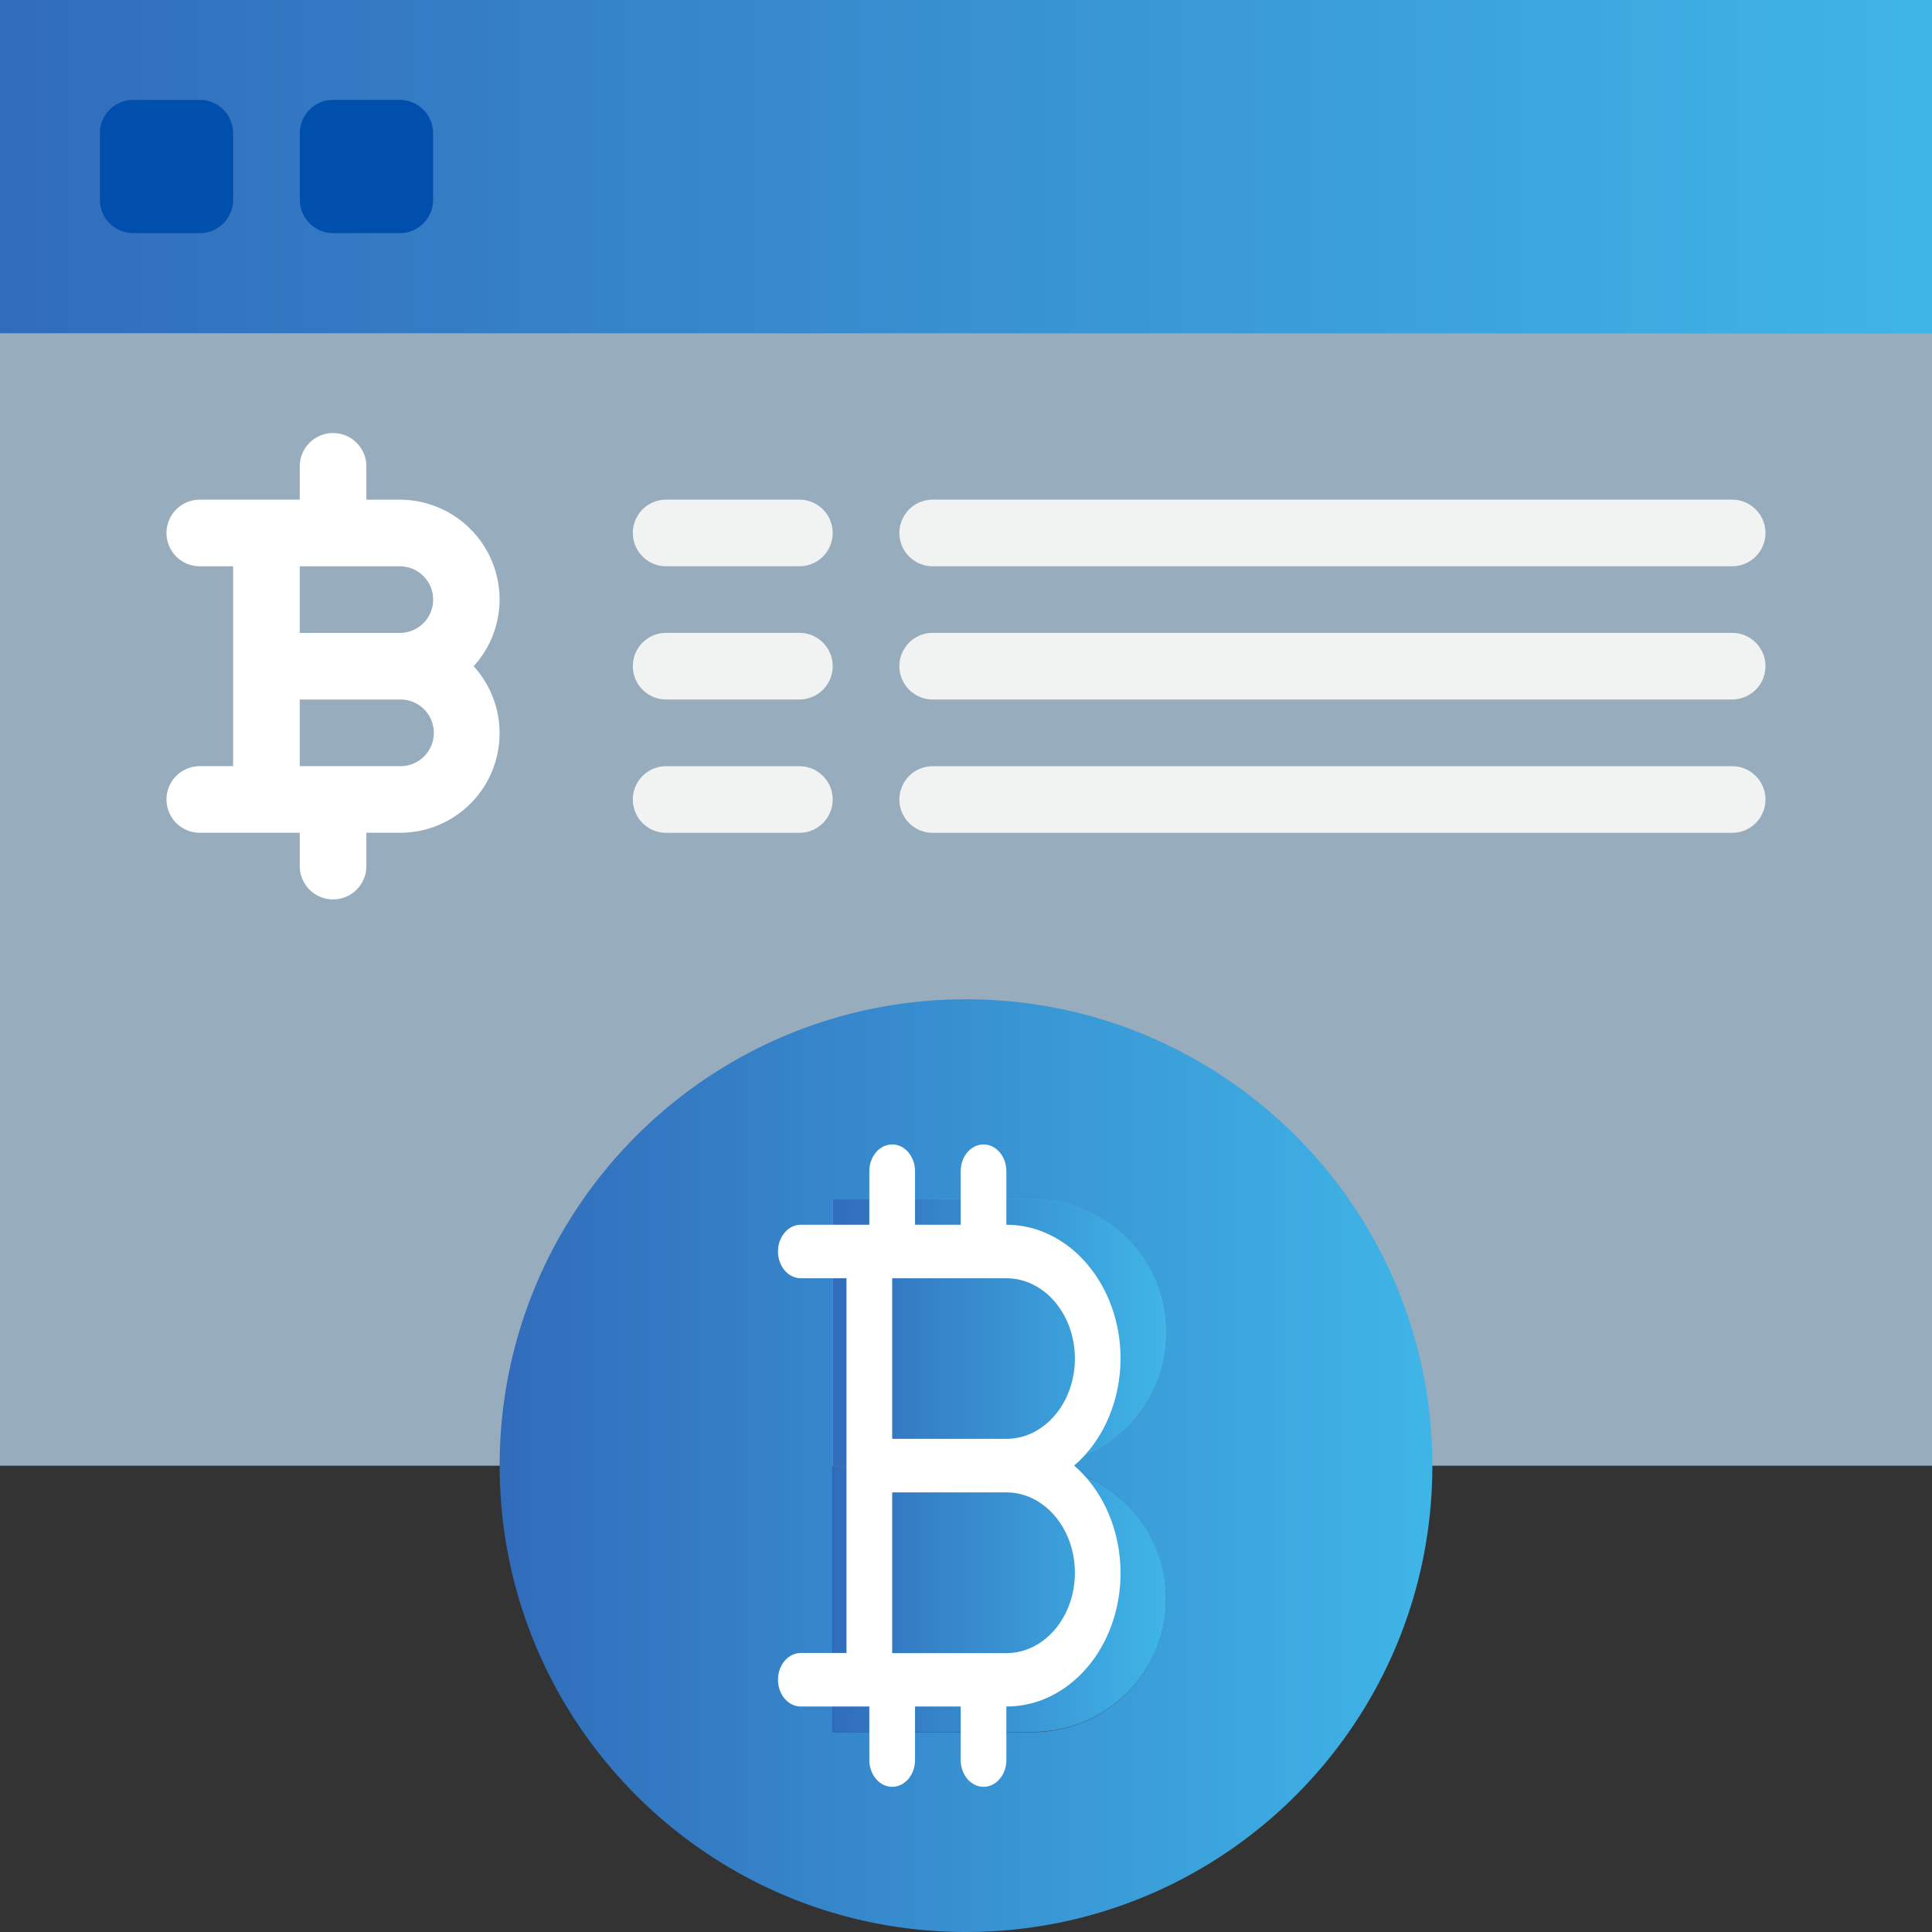 <svg xmlns="http://www.w3.org/2000/svg" xmlns:xlink="http://www.w3.org/1999/xlink" width="123" height="123" viewBox="0 0 123 123"><rect x="0" y="0" width="123" height="123" fill="#333333" stroke="none"/><defs><path id="ilkka" d="M714 1699.21h123v72.103H714z"/><path id="ilkkb" d="M745.81 1771.31c0-16.397 13.293-29.69 29.69-29.69 16.397 0 29.69 13.293 29.69 29.69 0 16.397-13.293 29.69-29.69 29.69-16.397 0-29.69-13.293-29.69-29.69zm21.207-16.966v33.931h12.724a8.482 8.482 0 0 0 8.483-8.482 8.483 8.483 0 0 0-8.483-8.483 8.482 8.482 0 0 0 8.483-8.483 8.483 8.483 0 0 0-8.483-8.483z"/><path id="ilkkd" d="M779.745 1754.34c4.69 0 8.491 3.797 8.491 8.48 0 4.684-3.802 8.48-8.491 8.48H767.02v-16.96zm-12.725 33.921v-16.95h12.725c4.69 0 8.491 3.794 8.491 8.475 0 4.68-3.802 8.475-8.491 8.475z"/><path id="ilkkf" d="M722.483 1686.482h4.241v4.242h-4.24zm12.724 0h4.242v4.242h-4.242zM714 1699.207h123V1678H714z"/><path id="ilkkh" d="M722.48 1686.48h4.24v4.242h-4.24z"/><path id="ilkki" d="M735.21 1686.48h4.242v4.242h-4.242z"/><path id="ilkkj" d="M722.48 1684.36h4.242a2.12 2.12 0 0 1 2.12 2.12v4.242c0 1.17-.95 2.12-2.12 2.12h-4.241c-1.171 0-2.121-.95-2.121-2.12v-4.242c0-1.171.95-2.12 2.12-2.12z"/><path id="ilkkk" d="M735.21 1684.36h4.242a2.12 2.12 0 0 1 2.12 2.12v4.242a2.12 2.12 0 0 1-2.12 2.12h-4.241c-1.171 0-2.121-.95-2.121-2.12v-4.242c0-1.171.95-2.12 2.12-2.12z"/><path id="ilkkl" d="M764.893 1714.052h-8.483a2.12 2.12 0 0 1 0-4.242h8.483a2.121 2.121 0 0 1 0 4.242z"/><path id="ilkkm" d="M824.277 1714.052H773.38a2.12 2.12 0 0 1 0-4.242h50.897a2.121 2.121 0 0 1 0 4.242z"/><path id="ilkkn" d="M764.893 1722.532h-8.483a2.12 2.12 0 0 1 0-4.242h8.483a2.121 2.121 0 0 1 0 4.242z"/><path id="ilkko" d="M824.277 1722.532H773.38a2.12 2.12 0 0 1 0-4.242h50.897a2.121 2.121 0 0 1 0 4.242z"/><path id="ilkkp" d="M764.893 1731.022h-8.483a2.12 2.12 0 0 1 0-4.242h8.483a2.121 2.121 0 0 1 0 4.242z"/><path id="ilkkq" d="M824.277 1731.022H773.38a2.12 2.12 0 0 1 0-4.242h50.897a2.121 2.121 0 0 1 0 4.242z"/><path id="ilkkr" d="M739.453 1726.777h-6.37v-4.241h6.37a2.121 2.121 0 1 1 0 4.241zm2.123-10.603a2.12 2.12 0 0 1-2.123 2.12h-6.37v-4.24h6.37c1.173 0 2.123.949 2.123 2.12zm4.231 0a6.362 6.362 0 0 0-6.361-6.362h-2.121v-2.121a2.121 2.121 0 0 0-4.242 0v2.12h-6.362a2.121 2.121 0 0 0 0 4.242h2.12v12.724h-2.12a2.121 2.121 0 0 0 0 4.242h6.362v2.12a2.12 2.12 0 0 0 4.242 0v-2.12h2.12a6.336 6.336 0 0 0 4.708-10.604 6.318 6.318 0 0 0 1.654-4.24z"/><path id="ilkks" d="M778.07 1769.604h-7.27v-10.224h7.27c2.41 0 4.363 2.288 4.363 5.112 0 2.823-1.954 5.112-4.363 5.112zm4.363 8.526c0 2.825-1.954 5.116-4.363 5.116h-7.27v-10.234h7.27c2.41 0 4.363 2.29 4.363 5.118zm2.907-13.638c-.004-4.703-3.257-8.514-7.27-8.52v-3.408c0-.94-.65-1.704-1.454-1.704-.803 0-1.454.763-1.454 1.704v3.408h-2.907v-3.408c0-.94-.651-1.704-1.454-1.704-.803 0-1.455.763-1.455 1.704v3.408h-4.362c-.803 0-1.454.763-1.454 1.704 0 .94.651 1.704 1.454 1.704h2.908v23.856h-2.908c-.803 0-1.454.763-1.454 1.704s.651 1.704 1.454 1.704h4.362v3.409c0 .94.652 1.704 1.455 1.704s1.454-.763 1.454-1.704v-3.409h2.907v3.409c0 .94.651 1.704 1.454 1.704.803 0 1.454-.763 1.454-1.704v-3.409c4.004.014 7.258-3.778 7.27-8.47.006-2.709-1.09-5.26-2.952-6.866 1.85-1.595 2.946-4.124 2.952-6.816z"/><linearGradient id="ilkkc" x1="745.81" x2="805.19" y1="1771.31" y2="1771.31" gradientUnits="userSpaceOnUse"><stop offset="0" stop-color="#316cbb"/><stop offset="1" stop-color="#3fb5e7"/></linearGradient><linearGradient id="ilkke" x1="767.02" x2="788.22" y1="1771.31" y2="1771.31" gradientUnits="userSpaceOnUse"><stop offset="0" stop-color="#316cbb"/><stop offset="1" stop-color="#3fb5e7"/></linearGradient><linearGradient id="ilkkg" x1="714" x2="837" y1="1688.61" y2="1688.61" gradientUnits="userSpaceOnUse"><stop offset="0" stop-color="#316cbb"/><stop offset="1" stop-color="#3fb5e7"/></linearGradient></defs><g><g transform="translate(-714 -1678)"><g opacity=".7"><use fill="#c2dff6" xlink:href="#ilkka"/></g><g><use fill="url(#ilkkc)" xlink:href="#ilkkb"/></g><g><use fill="url(#ilkke)" xlink:href="#ilkkd"/></g><g><use fill="url(#ilkkg)" xlink:href="#ilkkf"/></g><g><use fill="#ffaf46" xlink:href="#ilkkh"/></g><g><use fill="#ffaf46" xlink:href="#ilkki"/></g><g><use fill="#004fac" xlink:href="#ilkkj"/></g><g><use fill="#004fac" xlink:href="#ilkkk"/></g><g><use fill="#f1f2f2" xlink:href="#ilkkl"/></g><g><use fill="#f1f2f2" xlink:href="#ilkkm"/></g><g><use fill="#f1f2f2" xlink:href="#ilkkn"/></g><g><use fill="#f1f2f2" xlink:href="#ilkko"/></g><g><use fill="#f1f2f2" xlink:href="#ilkkp"/></g><g><use fill="#f1f2f2" xlink:href="#ilkkq"/></g><g><use fill="#fff" xlink:href="#ilkkr"/></g><g><use fill="#fff" xlink:href="#ilkks"/></g></g></g></svg>